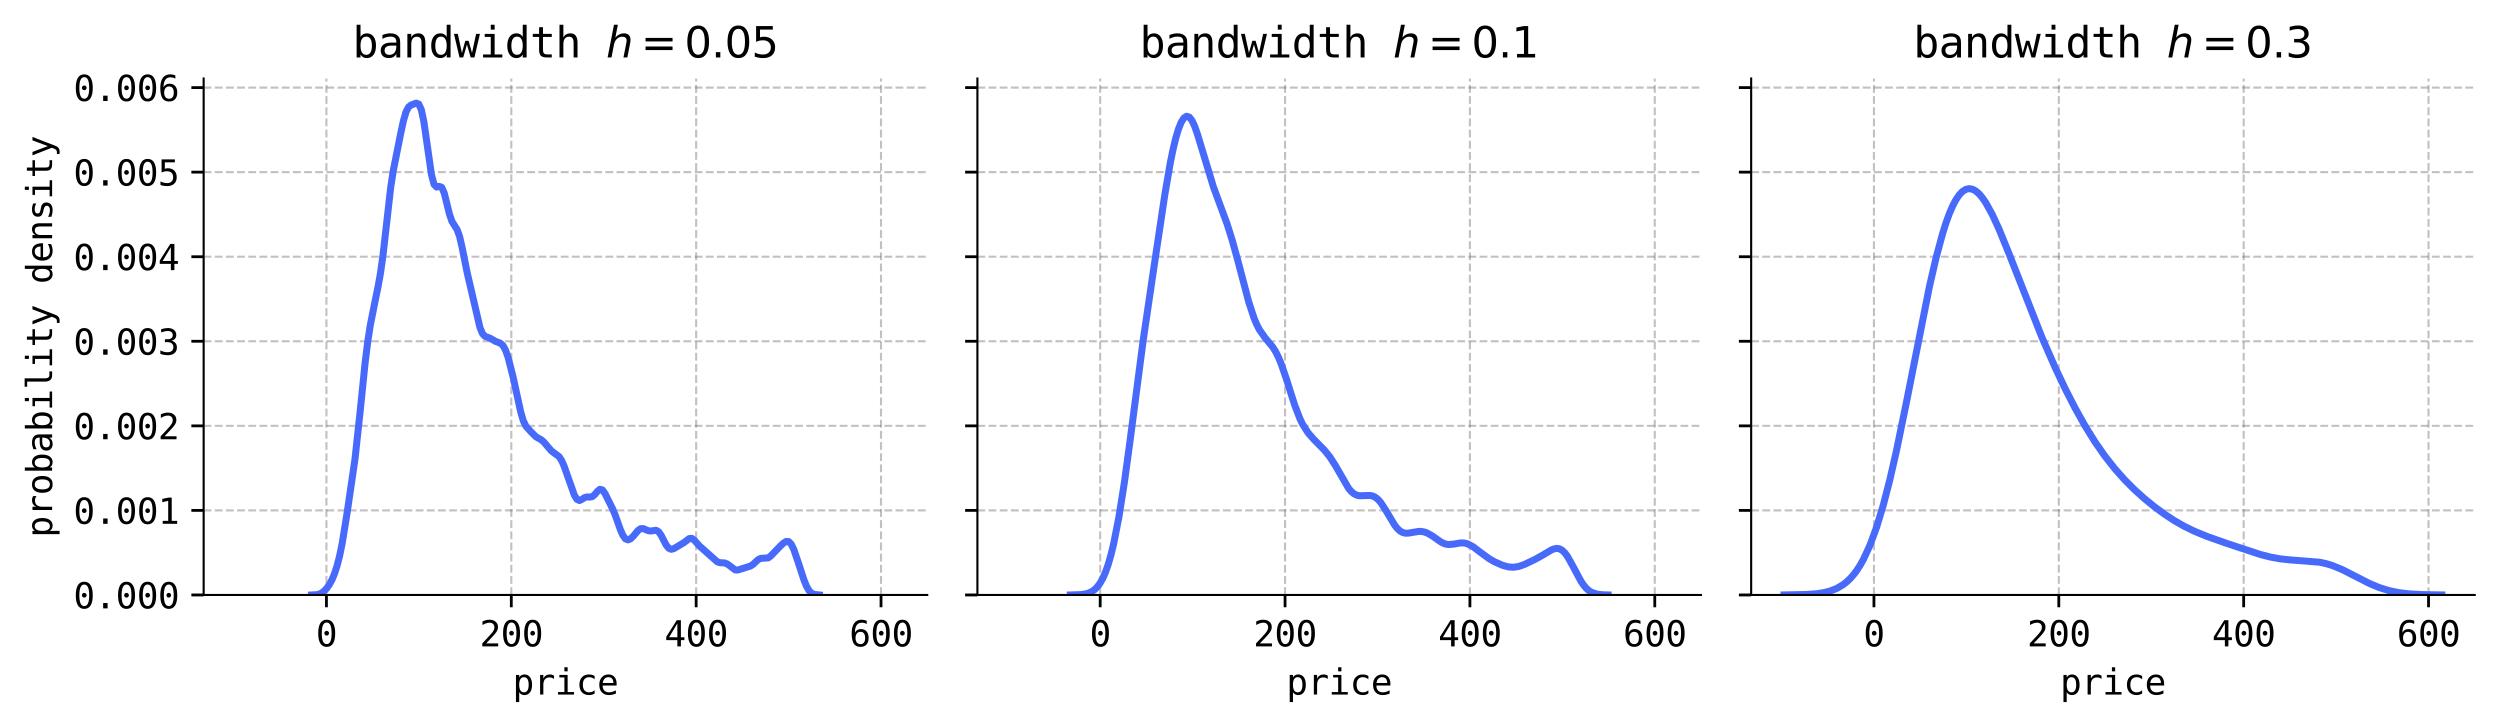 <?xml version="1.0" encoding="utf-8" standalone="no"?>
<!DOCTYPE svg PUBLIC "-//W3C//DTD SVG 1.1//EN"
  "http://www.w3.org/Graphics/SVG/1.1/DTD/svg11.dtd">
<svg xmlns:xlink="http://www.w3.org/1999/xlink" width="712.403pt" height="207.204pt" viewBox="0 0 712.403 207.204" xmlns="http://www.w3.org/2000/svg" version="1.1">
 <defs>
  <style type="text/css">*{stroke-linejoin: round; stroke-linecap: butt}</style>
 </defs>
 <g id="figure_1">
  <g id="patch_1">
   <path d="M 0 207.204 
L 712.403 207.204 
L 712.403 0 
L 0 0 
z
" style="fill: #ffffff"/>
  </g>
  <g id="axes_1">
   <g id="patch_2">
    <path d="M 58.033 169.542 
L 264.223 169.542 
L 264.223 22.382 
L 58.033 22.382 
z
" style="fill: #ffffff"/>
   </g>
   <g id="matplotlib.axis_1">
    <g id="xtick_1">
     <g id="line2d_1">
      <path d="M 93.022 169.542 
L 93.022 22.382 
" clip-path="url(#pc66cff24fd)" style="fill: none; stroke-dasharray: 2.22,0.96; stroke-dashoffset: 0; stroke: #6c6066; stroke-opacity: 0.4; stroke-width: 0.6"/>
     </g>
     <g id="line2d_2">
      <defs>
       <path id="m744db14cdc" d="M 0 0 
L 0 3.5 
" style="stroke: #000000; stroke-width: 0.8"/>
      </defs>
      <g>
       <use xlink:href="#m744db14cdc" x="93.022" y="169.542" style="stroke: #000000; stroke-width: 0.8"/>
      </g>
     </g>
     <g id="text_1">
      <!-- 0 -->
      <g transform="translate(90.012 184.193) scale(0.1 -0.1)">
       <defs>
        <path id="DejaVuSansMono-30" d="M 1509 2344 
Q 1509 2516 1629 2641 
Q 1750 2766 1919 2766 
Q 2094 2766 2219 2641 
Q 2344 2516 2344 2344 
Q 2344 2169 2220 2047 
Q 2097 1925 1919 1925 
Q 1744 1925 1626 2044 
Q 1509 2163 1509 2344 
z
M 1925 4250 
Q 1484 4250 1267 3775 
Q 1050 3300 1050 2328 
Q 1050 1359 1267 884 
Q 1484 409 1925 409 
Q 2369 409 2586 884 
Q 2803 1359 2803 2328 
Q 2803 3300 2586 3775 
Q 2369 4250 1925 4250 
z
M 1925 4750 
Q 2672 4750 3055 4137 
Q 3438 3525 3438 2328 
Q 3438 1134 3055 521 
Q 2672 -91 1925 -91 
Q 1178 -91 797 521 
Q 416 1134 416 2328 
Q 416 3525 797 4137 
Q 1178 4750 1925 4750 
z
" transform="scale(0.016)"/>
       </defs>
       <use xlink:href="#DejaVuSansMono-30"/>
      </g>
     </g>
    </g>
    <g id="xtick_2">
     <g id="line2d_3">
      <path d="M 145.7 169.542 
L 145.7 22.382 
" clip-path="url(#pc66cff24fd)" style="fill: none; stroke-dasharray: 2.22,0.96; stroke-dashoffset: 0; stroke: #6c6066; stroke-opacity: 0.4; stroke-width: 0.6"/>
     </g>
     <g id="line2d_4">
      <g>
       <use xlink:href="#m744db14cdc" x="145.7" y="169.542" style="stroke: #000000; stroke-width: 0.8"/>
      </g>
     </g>
     <g id="text_2">
      <!-- 200 -->
      <g transform="translate(136.669 184.193) scale(0.1 -0.1)">
       <defs>
        <path id="DejaVuSansMono-32" d="M 1166 531 
L 3309 531 
L 3309 0 
L 475 0 
L 475 531 
Q 1059 1147 1496 1619 
Q 1934 2091 2100 2284 
Q 2413 2666 2522 2902 
Q 2631 3138 2631 3384 
Q 2631 3775 2401 3997 
Q 2172 4219 1772 4219 
Q 1488 4219 1175 4116 
Q 863 4013 513 3803 
L 513 4441 
Q 834 4594 1145 4672 
Q 1456 4750 1759 4750 
Q 2444 4750 2861 4386 
Q 3278 4022 3278 3431 
Q 3278 3131 3139 2831 
Q 3000 2531 2688 2169 
Q 2513 1966 2180 1606 
Q 1847 1247 1166 531 
z
" transform="scale(0.016)"/>
       </defs>
       <use xlink:href="#DejaVuSansMono-32"/>
       <use xlink:href="#DejaVuSansMono-30" x="60.205"/>
       <use xlink:href="#DejaVuSansMono-30" x="120.41"/>
      </g>
     </g>
    </g>
    <g id="xtick_3">
     <g id="line2d_5">
      <path d="M 198.378 169.542 
L 198.378 22.382 
" clip-path="url(#pc66cff24fd)" style="fill: none; stroke-dasharray: 2.22,0.96; stroke-dashoffset: 0; stroke: #6c6066; stroke-opacity: 0.4; stroke-width: 0.6"/>
     </g>
     <g id="line2d_6">
      <g>
       <use xlink:href="#m744db14cdc" x="198.378" y="169.542" style="stroke: #000000; stroke-width: 0.8"/>
      </g>
     </g>
     <g id="text_3">
      <!-- 400 -->
      <g transform="translate(189.347 184.193) scale(0.1 -0.1)">
       <defs>
        <path id="DejaVuSansMono-34" d="M 2297 4091 
L 825 1625 
L 2297 1625 
L 2297 4091 
z
M 2194 4666 
L 2925 4666 
L 2925 1625 
L 3547 1625 
L 3547 1113 
L 2925 1113 
L 2925 0 
L 2297 0 
L 2297 1113 
L 319 1113 
L 319 1709 
L 2194 4666 
z
" transform="scale(0.016)"/>
       </defs>
       <use xlink:href="#DejaVuSansMono-34"/>
       <use xlink:href="#DejaVuSansMono-30" x="60.205"/>
       <use xlink:href="#DejaVuSansMono-30" x="120.41"/>
      </g>
     </g>
    </g>
    <g id="xtick_4">
     <g id="line2d_7">
      <path d="M 251.056 169.542 
L 251.056 22.382 
" clip-path="url(#pc66cff24fd)" style="fill: none; stroke-dasharray: 2.22,0.96; stroke-dashoffset: 0; stroke: #6c6066; stroke-opacity: 0.4; stroke-width: 0.6"/>
     </g>
     <g id="line2d_8">
      <g>
       <use xlink:href="#m744db14cdc" x="251.056" y="169.542" style="stroke: #000000; stroke-width: 0.8"/>
      </g>
     </g>
     <g id="text_4">
      <!-- 600 -->
      <g transform="translate(242.025 184.193) scale(0.1 -0.1)">
       <defs>
        <path id="DejaVuSansMono-36" d="M 3097 4563 
L 3097 3981 
Q 2900 4097 2678 4158 
Q 2456 4219 2216 4219 
Q 1616 4219 1306 3767 
Q 997 3316 997 2438 
Q 1147 2750 1412 2917 
Q 1678 3084 2022 3084 
Q 2697 3084 3067 2670 
Q 3438 2256 3438 1497 
Q 3438 741 3056 325 
Q 2675 -91 1984 -91 
Q 1172 -91 794 492 
Q 416 1075 416 2328 
Q 416 3509 870 4129 
Q 1325 4750 2188 4750 
Q 2419 4750 2650 4701 
Q 2881 4653 3097 4563 
z
M 1972 2591 
Q 1569 2591 1337 2300 
Q 1106 2009 1106 1497 
Q 1106 984 1337 693 
Q 1569 403 1972 403 
Q 2391 403 2603 679 
Q 2816 956 2816 1497 
Q 2816 2041 2603 2316 
Q 2391 2591 1972 2591 
z
" transform="scale(0.016)"/>
       </defs>
       <use xlink:href="#DejaVuSansMono-36"/>
       <use xlink:href="#DejaVuSansMono-30" x="60.205"/>
       <use xlink:href="#DejaVuSansMono-30" x="120.41"/>
      </g>
     </g>
    </g>
    <g id="text_5">
     <!-- price -->
     <g transform="translate(146.077 197.925) scale(0.1 -0.1)">
      <defs>
       <path id="DejaVuSansMono-70" d="M 1172 441 
L 1172 -1331 
L 594 -1331 
L 594 3500 
L 1172 3500 
L 1172 3053 
Q 1316 3313 1555 3448 
Q 1794 3584 2106 3584 
Q 2741 3584 3102 3093 
Q 3463 2603 3463 1734 
Q 3463 881 3100 395 
Q 2738 -91 2106 -91 
Q 1788 -91 1548 45 
Q 1309 181 1172 441 
z
M 2859 1747 
Q 2859 2416 2648 2756 
Q 2438 3097 2022 3097 
Q 1603 3097 1387 2755 
Q 1172 2413 1172 1747 
Q 1172 1084 1387 740 
Q 1603 397 2022 397 
Q 2438 397 2648 737 
Q 2859 1078 2859 1747 
z
" transform="scale(0.016)"/>
       <path id="DejaVuSansMono-72" d="M 3609 2778 
Q 3425 2922 3234 2987 
Q 3044 3053 2816 3053 
Q 2278 3053 1993 2715 
Q 1709 2378 1709 1741 
L 1709 0 
L 1131 0 
L 1131 3500 
L 1709 3500 
L 1709 2816 
Q 1853 3188 2151 3386 
Q 2450 3584 2859 3584 
Q 3072 3584 3256 3531 
Q 3441 3478 3609 3366 
L 3609 2778 
z
" transform="scale(0.016)"/>
       <path id="DejaVuSansMono-69" d="M 800 3500 
L 2272 3500 
L 2272 447 
L 3413 447 
L 3413 0 
L 556 0 
L 556 447 
L 1697 447 
L 1697 3053 
L 800 3053 
L 800 3500 
z
M 1697 4863 
L 2272 4863 
L 2272 4134 
L 1697 4134 
L 1697 4863 
z
" transform="scale(0.016)"/>
       <path id="DejaVuSansMono-63" d="M 3316 178 
Q 3084 44 2839 -23 
Q 2594 -91 2338 -91 
Q 1525 -91 1067 396 
Q 609 884 609 1747 
Q 609 2609 1067 3096 
Q 1525 3584 2338 3584 
Q 2591 3584 2831 3518 
Q 3072 3453 3316 3316 
L 3316 2713 
Q 3088 2916 2858 3006 
Q 2628 3097 2338 3097 
Q 1797 3097 1506 2747 
Q 1216 2397 1216 1747 
Q 1216 1100 1508 748 
Q 1800 397 2338 397 
Q 2638 397 2875 489 
Q 3113 581 3316 775 
L 3316 178 
z
" transform="scale(0.016)"/>
       <path id="DejaVuSansMono-65" d="M 3475 1894 
L 3475 1613 
L 984 1613 
L 984 1594 
Q 984 1022 1282 709 
Q 1581 397 2125 397 
Q 2400 397 2700 484 
Q 3000 572 3341 750 
L 3341 178 
Q 3013 44 2708 -23 
Q 2403 -91 2119 -91 
Q 1303 -91 843 398 
Q 384 888 384 1747 
Q 384 2584 834 3084 
Q 1284 3584 2034 3584 
Q 2703 3584 3089 3131 
Q 3475 2678 3475 1894 
z
M 2900 2063 
Q 2888 2569 2661 2833 
Q 2434 3097 2009 3097 
Q 1594 3097 1325 2822 
Q 1056 2547 1006 2059 
L 2900 2063 
z
" transform="scale(0.016)"/>
      </defs>
      <use xlink:href="#DejaVuSansMono-70"/>
      <use xlink:href="#DejaVuSansMono-72" x="60.205"/>
      <use xlink:href="#DejaVuSansMono-69" x="120.41"/>
      <use xlink:href="#DejaVuSansMono-63" x="180.615"/>
      <use xlink:href="#DejaVuSansMono-65" x="240.82"/>
     </g>
    </g>
   </g>
   <g id="matplotlib.axis_2">
    <g id="ytick_1">
     <g id="line2d_9">
      <path d="M 58.033 169.542 
L 264.223 169.542 
" clip-path="url(#pc66cff24fd)" style="fill: none; stroke-dasharray: 2.22,0.96; stroke-dashoffset: 0; stroke: #6c6066; stroke-opacity: 0.4; stroke-width: 0.6"/>
     </g>
     <g id="line2d_10">
      <defs>
       <path id="m65fc016ac1" d="M 0 0 
L -3.5 0 
" style="stroke: #000000; stroke-width: 0.8"/>
      </defs>
      <g>
       <use xlink:href="#m65fc016ac1" x="58.033" y="169.542" style="stroke: #000000; stroke-width: 0.8"/>
      </g>
     </g>
     <g id="text_6">
      <!-- 0.000 -->
      <g transform="translate(20.931 173.368) scale(0.1 -0.1)">
       <defs>
        <path id="DejaVuSansMono-2e" d="M 1528 953 
L 2316 953 
L 2316 0 
L 1528 0 
L 1528 953 
z
" transform="scale(0.016)"/>
       </defs>
       <use xlink:href="#DejaVuSansMono-30"/>
       <use xlink:href="#DejaVuSansMono-2e" x="60.205"/>
       <use xlink:href="#DejaVuSansMono-30" x="120.41"/>
       <use xlink:href="#DejaVuSansMono-30" x="180.615"/>
       <use xlink:href="#DejaVuSansMono-30" x="240.82"/>
      </g>
     </g>
    </g>
    <g id="ytick_2">
     <g id="line2d_11">
      <path d="M 58.033 145.444 
L 264.223 145.444 
" clip-path="url(#pc66cff24fd)" style="fill: none; stroke-dasharray: 2.22,0.96; stroke-dashoffset: 0; stroke: #6c6066; stroke-opacity: 0.4; stroke-width: 0.6"/>
     </g>
     <g id="line2d_12">
      <g>
       <use xlink:href="#m65fc016ac1" x="58.033" y="145.444" style="stroke: #000000; stroke-width: 0.8"/>
      </g>
     </g>
     <g id="text_7">
      <!-- 0.001 -->
      <g transform="translate(20.931 149.27) scale(0.1 -0.1)">
       <defs>
        <path id="DejaVuSansMono-31" d="M 844 531 
L 1825 531 
L 1825 4097 
L 769 3859 
L 769 4434 
L 1819 4666 
L 2450 4666 
L 2450 531 
L 3419 531 
L 3419 0 
L 844 0 
L 844 531 
z
" transform="scale(0.016)"/>
       </defs>
       <use xlink:href="#DejaVuSansMono-30"/>
       <use xlink:href="#DejaVuSansMono-2e" x="60.205"/>
       <use xlink:href="#DejaVuSansMono-30" x="120.41"/>
       <use xlink:href="#DejaVuSansMono-30" x="180.615"/>
       <use xlink:href="#DejaVuSansMono-31" x="240.82"/>
      </g>
     </g>
    </g>
    <g id="ytick_3">
     <g id="line2d_13">
      <path d="M 58.033 121.347 
L 264.223 121.347 
" clip-path="url(#pc66cff24fd)" style="fill: none; stroke-dasharray: 2.22,0.96; stroke-dashoffset: 0; stroke: #6c6066; stroke-opacity: 0.4; stroke-width: 0.6"/>
     </g>
     <g id="line2d_14">
      <g>
       <use xlink:href="#m65fc016ac1" x="58.033" y="121.347" style="stroke: #000000; stroke-width: 0.8"/>
      </g>
     </g>
     <g id="text_8">
      <!-- 0.002 -->
      <g transform="translate(20.931 125.173) scale(0.1 -0.1)">
       <use xlink:href="#DejaVuSansMono-30"/>
       <use xlink:href="#DejaVuSansMono-2e" x="60.205"/>
       <use xlink:href="#DejaVuSansMono-30" x="120.41"/>
       <use xlink:href="#DejaVuSansMono-30" x="180.615"/>
       <use xlink:href="#DejaVuSansMono-32" x="240.82"/>
      </g>
     </g>
    </g>
    <g id="ytick_4">
     <g id="line2d_15">
      <path d="M 58.033 97.249 
L 264.223 97.249 
" clip-path="url(#pc66cff24fd)" style="fill: none; stroke-dasharray: 2.22,0.96; stroke-dashoffset: 0; stroke: #6c6066; stroke-opacity: 0.4; stroke-width: 0.6"/>
     </g>
     <g id="line2d_16">
      <g>
       <use xlink:href="#m65fc016ac1" x="58.033" y="97.249" style="stroke: #000000; stroke-width: 0.8"/>
      </g>
     </g>
     <g id="text_9">
      <!-- 0.003 -->
      <g transform="translate(20.931 101.075) scale(0.1 -0.1)">
       <defs>
        <path id="DejaVuSansMono-33" d="M 2425 2497 
Q 2884 2375 3128 2064 
Q 3372 1753 3372 1288 
Q 3372 644 2939 276 
Q 2506 -91 1741 -91 
Q 1419 -91 1084 -31 
Q 750 28 428 141 
L 428 769 
Q 747 603 1056 522 
Q 1366 441 1672 441 
Q 2191 441 2469 675 
Q 2747 909 2747 1350 
Q 2747 1756 2469 1995 
Q 2191 2234 1716 2234 
L 1234 2234 
L 1234 2753 
L 1716 2753 
Q 2150 2753 2394 2943 
Q 2638 3134 2638 3475 
Q 2638 3834 2411 4026 
Q 2184 4219 1766 4219 
Q 1488 4219 1191 4156 
Q 894 4094 569 3969 
L 569 4550 
Q 947 4650 1242 4700 
Q 1538 4750 1766 4750 
Q 2447 4750 2855 4408 
Q 3263 4066 3263 3500 
Q 3263 3116 3048 2859 
Q 2834 2603 2425 2497 
z
" transform="scale(0.016)"/>
       </defs>
       <use xlink:href="#DejaVuSansMono-30"/>
       <use xlink:href="#DejaVuSansMono-2e" x="60.205"/>
       <use xlink:href="#DejaVuSansMono-30" x="120.41"/>
       <use xlink:href="#DejaVuSansMono-30" x="180.615"/>
       <use xlink:href="#DejaVuSansMono-33" x="240.82"/>
      </g>
     </g>
    </g>
    <g id="ytick_5">
     <g id="line2d_17">
      <path d="M 58.033 73.152 
L 264.223 73.152 
" clip-path="url(#pc66cff24fd)" style="fill: none; stroke-dasharray: 2.22,0.96; stroke-dashoffset: 0; stroke: #6c6066; stroke-opacity: 0.4; stroke-width: 0.6"/>
     </g>
     <g id="line2d_18">
      <g>
       <use xlink:href="#m65fc016ac1" x="58.033" y="73.152" style="stroke: #000000; stroke-width: 0.8"/>
      </g>
     </g>
     <g id="text_10">
      <!-- 0.004 -->
      <g transform="translate(20.931 76.978) scale(0.1 -0.1)">
       <use xlink:href="#DejaVuSansMono-30"/>
       <use xlink:href="#DejaVuSansMono-2e" x="60.205"/>
       <use xlink:href="#DejaVuSansMono-30" x="120.41"/>
       <use xlink:href="#DejaVuSansMono-30" x="180.615"/>
       <use xlink:href="#DejaVuSansMono-34" x="240.82"/>
      </g>
     </g>
    </g>
    <g id="ytick_6">
     <g id="line2d_19">
      <path d="M 58.033 49.054 
L 264.223 49.054 
" clip-path="url(#pc66cff24fd)" style="fill: none; stroke-dasharray: 2.22,0.96; stroke-dashoffset: 0; stroke: #6c6066; stroke-opacity: 0.4; stroke-width: 0.6"/>
     </g>
     <g id="line2d_20">
      <g>
       <use xlink:href="#m65fc016ac1" x="58.033" y="49.054" style="stroke: #000000; stroke-width: 0.8"/>
      </g>
     </g>
     <g id="text_11">
      <!-- 0.005 -->
      <g transform="translate(20.931 52.88) scale(0.1 -0.1)">
       <defs>
        <path id="DejaVuSansMono-35" d="M 647 4666 
L 3009 4666 
L 3009 4134 
L 1222 4134 
L 1222 2988 
Q 1356 3038 1492 3061 
Q 1628 3084 1766 3084 
Q 2491 3084 2916 2656 
Q 3341 2228 3341 1497 
Q 3341 759 2895 334 
Q 2450 -91 1678 -91 
Q 1306 -91 998 -41 
Q 691 9 447 109 
L 447 750 
Q 734 594 1025 517 
Q 1316 441 1619 441 
Q 2141 441 2423 716 
Q 2706 991 2706 1497 
Q 2706 1997 2414 2275 
Q 2122 2553 1600 2553 
Q 1347 2553 1106 2495 
Q 866 2438 647 2322 
L 647 4666 
z
" transform="scale(0.016)"/>
       </defs>
       <use xlink:href="#DejaVuSansMono-30"/>
       <use xlink:href="#DejaVuSansMono-2e" x="60.205"/>
       <use xlink:href="#DejaVuSansMono-30" x="120.41"/>
       <use xlink:href="#DejaVuSansMono-30" x="180.615"/>
       <use xlink:href="#DejaVuSansMono-35" x="240.82"/>
      </g>
     </g>
    </g>
    <g id="ytick_7">
     <g id="line2d_21">
      <path d="M 58.033 24.957 
L 264.223 24.957 
" clip-path="url(#pc66cff24fd)" style="fill: none; stroke-dasharray: 2.22,0.96; stroke-dashoffset: 0; stroke: #6c6066; stroke-opacity: 0.4; stroke-width: 0.6"/>
     </g>
     <g id="line2d_22">
      <g>
       <use xlink:href="#m65fc016ac1" x="58.033" y="24.957" style="stroke: #000000; stroke-width: 0.8"/>
      </g>
     </g>
     <g id="text_12">
      <!-- 0.006 -->
      <g transform="translate(20.931 28.783) scale(0.1 -0.1)">
       <use xlink:href="#DejaVuSansMono-30"/>
       <use xlink:href="#DejaVuSansMono-2e" x="60.205"/>
       <use xlink:href="#DejaVuSansMono-30" x="120.41"/>
       <use xlink:href="#DejaVuSansMono-30" x="180.615"/>
       <use xlink:href="#DejaVuSansMono-36" x="240.82"/>
      </g>
     </g>
    </g>
    <g id="text_13">
     <!-- probability density -->
     <g transform="translate(14.852 153.155) rotate(-90) scale(0.1 -0.1)">
      <defs>
       <path id="DejaVuSansMono-6f" d="M 1925 3097 
Q 1488 3097 1263 2756 
Q 1038 2416 1038 1747 
Q 1038 1081 1263 739 
Q 1488 397 1925 397 
Q 2366 397 2591 739 
Q 2816 1081 2816 1747 
Q 2816 2416 2591 2756 
Q 2366 3097 1925 3097 
z
M 1925 3584 
Q 2653 3584 3039 3112 
Q 3425 2641 3425 1747 
Q 3425 850 3040 379 
Q 2656 -91 1925 -91 
Q 1197 -91 812 379 
Q 428 850 428 1747 
Q 428 2641 812 3112 
Q 1197 3584 1925 3584 
z
" transform="scale(0.016)"/>
       <path id="DejaVuSansMono-62" d="M 2869 1747 
Q 2869 2416 2656 2756 
Q 2444 3097 2028 3097 
Q 1609 3097 1393 2755 
Q 1178 2413 1178 1747 
Q 1178 1084 1393 740 
Q 1609 397 2028 397 
Q 2444 397 2656 737 
Q 2869 1078 2869 1747 
z
M 1178 3053 
Q 1316 3309 1558 3446 
Q 1800 3584 2119 3584 
Q 2750 3584 3112 3098 
Q 3475 2613 3475 1759 
Q 3475 894 3111 401 
Q 2747 -91 2113 -91 
Q 1800 -91 1561 45 
Q 1322 181 1178 441 
L 1178 0 
L 603 0 
L 603 4863 
L 1178 4863 
L 1178 3053 
z
" transform="scale(0.016)"/>
       <path id="DejaVuSansMono-61" d="M 2194 1759 
L 2003 1759 
Q 1500 1759 1245 1582 
Q 991 1406 991 1056 
Q 991 741 1181 566 
Q 1372 391 1709 391 
Q 2184 391 2456 720 
Q 2728 1050 2731 1631 
L 2731 1759 
L 2194 1759 
z
M 3309 1997 
L 3309 0 
L 2731 0 
L 2731 519 
Q 2547 206 2267 57 
Q 1988 -91 1588 -91 
Q 1053 -91 734 211 
Q 416 513 416 1019 
Q 416 1603 808 1906 
Q 1200 2209 1959 2209 
L 2731 2209 
L 2731 2300 
Q 2728 2719 2518 2908 
Q 2309 3097 1850 3097 
Q 1556 3097 1256 3012 
Q 956 2928 672 2766 
L 672 3341 
Q 991 3463 1283 3523 
Q 1575 3584 1850 3584 
Q 2284 3584 2592 3456 
Q 2900 3328 3091 3072 
Q 3209 2916 3259 2686 
Q 3309 2456 3309 1997 
z
" transform="scale(0.016)"/>
       <path id="DejaVuSansMono-6c" d="M 1997 1269 
Q 1997 881 2139 684 
Q 2281 488 2559 488 
L 3231 488 
L 3231 0 
L 2503 0 
Q 1988 0 1705 331 
Q 1422 663 1422 1269 
L 1422 4447 
L 500 4447 
L 500 4897 
L 1997 4897 
L 1997 1269 
z
" transform="scale(0.016)"/>
       <path id="DejaVuSansMono-74" d="M 1919 4494 
L 1919 3500 
L 3225 3500 
L 3225 3053 
L 1919 3053 
L 1919 1153 
Q 1919 766 2066 612 
Q 2213 459 2578 459 
L 3225 459 
L 3225 0 
L 2522 0 
Q 1875 0 1609 259 
Q 1344 519 1344 1153 
L 1344 3053 
L 409 3053 
L 409 3500 
L 1344 3500 
L 1344 4494 
L 1919 4494 
z
" transform="scale(0.016)"/>
       <path id="DejaVuSansMono-79" d="M 2681 1125 
Q 2538 759 2316 163 
Q 2006 -663 1900 -844 
Q 1756 -1088 1540 -1209 
Q 1325 -1331 1038 -1331 
L 575 -1331 
L 575 -850 
L 916 -850 
Q 1169 -850 1312 -703 
Q 1456 -556 1678 56 
L 325 3500 
L 934 3500 
L 1972 763 
L 2994 3500 
L 3603 3500 
L 2681 1125 
z
" transform="scale(0.016)"/>
       <path id="DejaVuSansMono-20" transform="scale(0.016)"/>
       <path id="DejaVuSansMono-64" d="M 2681 3053 
L 2681 4863 
L 3256 4863 
L 3256 0 
L 2681 0 
L 2681 441 
Q 2538 181 2298 45 
Q 2059 -91 1747 -91 
Q 1113 -91 748 401 
Q 384 894 384 1759 
Q 384 2613 750 3098 
Q 1116 3584 1747 3584 
Q 2063 3584 2303 3448 
Q 2544 3313 2681 3053 
z
M 991 1747 
Q 991 1078 1203 737 
Q 1416 397 1831 397 
Q 2247 397 2464 740 
Q 2681 1084 2681 1747 
Q 2681 2413 2464 2755 
Q 2247 3097 1831 3097 
Q 1416 3097 1203 2756 
Q 991 2416 991 1747 
z
" transform="scale(0.016)"/>
       <path id="DejaVuSansMono-6e" d="M 3284 2169 
L 3284 0 
L 2706 0 
L 2706 2169 
Q 2706 2641 2540 2862 
Q 2375 3084 2022 3084 
Q 1619 3084 1401 2798 
Q 1184 2513 1184 1978 
L 1184 0 
L 609 0 
L 609 3500 
L 1184 3500 
L 1184 2975 
Q 1338 3275 1600 3429 
Q 1863 3584 2222 3584 
Q 2756 3584 3020 3232 
Q 3284 2881 3284 2169 
z
" transform="scale(0.016)"/>
       <path id="DejaVuSansMono-73" d="M 3041 3378 
L 3041 2816 
Q 2794 2959 2544 3031 
Q 2294 3103 2034 3103 
Q 1644 3103 1451 2976 
Q 1259 2850 1259 2591 
Q 1259 2356 1403 2240 
Q 1547 2125 2119 2016 
L 2350 1972 
Q 2778 1891 2998 1647 
Q 3219 1403 3219 1013 
Q 3219 494 2850 201 
Q 2481 -91 1825 -91 
Q 1566 -91 1281 -36 
Q 997 19 666 128 
L 666 722 
Q 988 556 1281 473 
Q 1575 391 1838 391 
Q 2219 391 2428 545 
Q 2638 700 2638 978 
Q 2638 1378 1872 1531 
L 1847 1538 
L 1631 1581 
Q 1134 1678 906 1908 
Q 678 2138 678 2534 
Q 678 3038 1018 3311 
Q 1359 3584 1991 3584 
Q 2272 3584 2531 3532 
Q 2791 3481 3041 3378 
z
" transform="scale(0.016)"/>
      </defs>
      <use xlink:href="#DejaVuSansMono-70"/>
      <use xlink:href="#DejaVuSansMono-72" x="60.205"/>
      <use xlink:href="#DejaVuSansMono-6f" x="120.41"/>
      <use xlink:href="#DejaVuSansMono-62" x="180.615"/>
      <use xlink:href="#DejaVuSansMono-61" x="240.82"/>
      <use xlink:href="#DejaVuSansMono-62" x="301.025"/>
      <use xlink:href="#DejaVuSansMono-69" x="361.23"/>
      <use xlink:href="#DejaVuSansMono-6c" x="421.436"/>
      <use xlink:href="#DejaVuSansMono-69" x="481.641"/>
      <use xlink:href="#DejaVuSansMono-74" x="541.846"/>
      <use xlink:href="#DejaVuSansMono-79" x="602.051"/>
      <use xlink:href="#DejaVuSansMono-20" x="662.256"/>
      <use xlink:href="#DejaVuSansMono-64" x="722.461"/>
      <use xlink:href="#DejaVuSansMono-65" x="782.666"/>
      <use xlink:href="#DejaVuSansMono-6e" x="842.871"/>
      <use xlink:href="#DejaVuSansMono-73" x="903.076"/>
      <use xlink:href="#DejaVuSansMono-69" x="963.281"/>
      <use xlink:href="#DejaVuSansMono-74" x="1023.486"/>
      <use xlink:href="#DejaVuSansMono-79" x="1083.691"/>
     </g>
    </g>
   </g>
   <g id="line2d_23">
    <path d="M 88.794 169.537 
L 90.248 169.456 
L 90.975 169.292 
L 91.702 168.95 
L 92.429 168.379 
L 93.156 167.576 
L 93.883 166.535 
L 94.61 165.189 
L 95.337 163.43 
L 96.064 161.176 
L 96.791 158.341 
L 97.518 154.787 
L 98.972 145.763 
L 101.153 130.856 
L 102.607 117.454 
L 104.061 103.227 
L 104.788 97.415 
L 105.514 92.704 
L 106.968 85.376 
L 107.695 81.906 
L 108.422 77.844 
L 109.149 72.649 
L 111.33 53.441 
L 112.057 48.691 
L 114.238 37.754 
L 114.965 34.411 
L 115.692 31.899 
L 116.419 30.499 
L 117.146 29.924 
L 118.6 29.389 
L 119.327 29.662 
L 120.054 31.238 
L 120.781 34.65 
L 122.962 49.836 
L 123.689 52.549 
L 124.416 53.307 
L 125.143 53.111 
L 125.87 53.38 
L 126.597 55.038 
L 128.051 60.929 
L 128.778 63.083 
L 130.232 65.38 
L 130.958 67.367 
L 131.685 70.519 
L 133.139 77.782 
L 136.774 93.349 
L 137.501 95.097 
L 138.228 95.859 
L 139.682 96.387 
L 141.136 97.242 
L 142.59 97.803 
L 143.317 98.451 
L 144.044 99.74 
L 144.771 101.775 
L 146.225 107.499 
L 148.406 117.491 
L 149.133 119.932 
L 149.86 121.436 
L 151.314 123.062 
L 152.768 124.508 
L 154.222 125.313 
L 154.949 125.934 
L 157.129 128.495 
L 159.31 130.12 
L 160.037 131.222 
L 160.764 132.869 
L 163.672 141.108 
L 164.399 142.295 
L 165.126 142.626 
L 165.853 142.28 
L 166.58 141.796 
L 167.307 141.606 
L 168.034 141.653 
L 168.761 141.524 
L 169.488 140.924 
L 170.215 140.031 
L 170.942 139.428 
L 171.669 139.621 
L 172.396 140.626 
L 174.577 145.012 
L 175.304 146.759 
L 176.758 150.868 
L 177.485 152.535 
L 178.212 153.533 
L 178.939 153.835 
L 179.666 153.561 
L 180.393 152.871 
L 181.847 151.133 
L 182.573 150.647 
L 183.3 150.625 
L 184.754 151.24 
L 185.481 151.315 
L 186.935 151.103 
L 187.662 151.5 
L 188.389 152.53 
L 189.843 155.335 
L 190.57 156.234 
L 191.297 156.531 
L 192.024 156.338 
L 194.932 154.598 
L 196.386 153.483 
L 197.113 153.407 
L 197.84 153.911 
L 199.294 155.564 
L 204.383 160.084 
L 205.11 160.334 
L 206.564 160.429 
L 207.291 160.737 
L 209.471 162.386 
L 210.198 162.448 
L 213.833 161.307 
L 214.56 160.852 
L 216.014 159.49 
L 216.741 159.115 
L 218.922 158.97 
L 219.649 158.419 
L 222.557 155.404 
L 223.284 154.755 
L 224.011 154.297 
L 224.738 154.326 
L 225.465 155.068 
L 226.192 156.532 
L 227.646 160.808 
L 229.1 165.278 
L 229.827 167.06 
L 230.554 168.317 
L 231.281 169.043 
L 232.008 169.377 
L 233.461 169.533 
L 233.461 169.533 
" clip-path="url(#pc66cff24fd)" style="fill: none; stroke: #486afb; stroke-width: 2; stroke-linecap: square"/>
   </g>
   <g id="patch_3">
    <path d="M 58.033 169.542 
L 58.033 22.382 
" style="fill: none; stroke: #000000; stroke-width: 0.6; stroke-linejoin: miter; stroke-linecap: square"/>
   </g>
   <g id="patch_4">
    <path d="M 58.033 169.542 
L 264.223 169.542 
" style="fill: none; stroke: #000000; stroke-width: 0.6; stroke-linejoin: miter; stroke-linecap: square"/>
   </g>
   <g id="text_14">
    <!-- bandwidth $h=0.05$ -->
    <g transform="translate(100.468 16.382) scale(0.12 -0.12)">
     <defs>
      <path id="DejaVuSansMono-77" d="M 0 3500 
L 569 3500 
L 1178 672 
L 1678 2478 
L 2169 2478 
L 2675 672 
L 3284 3500 
L 3853 3500 
L 3034 0 
L 2484 0 
L 1925 1919 
L 1369 0 
L 819 0 
L 0 3500 
z
" transform="scale(0.016)"/>
      <path id="DejaVuSansMono-68" d="M 3284 2169 
L 3284 0 
L 2706 0 
L 2706 2169 
Q 2706 2641 2540 2862 
Q 2375 3084 2022 3084 
Q 1619 3084 1401 2798 
Q 1184 2513 1184 1978 
L 1184 0 
L 609 0 
L 609 4863 
L 1184 4863 
L 1184 2975 
Q 1338 3275 1600 3429 
Q 1863 3584 2222 3584 
Q 2756 3584 3020 3232 
Q 3284 2881 3284 2169 
z
" transform="scale(0.016)"/>
      <path id="DejaVuSans-Oblique-68" d="M 3566 2113 
L 3156 0 
L 2578 0 
L 2988 2091 
Q 3016 2238 3031 2350 
Q 3047 2463 3047 2528 
Q 3047 2791 2881 2937 
Q 2716 3084 2419 3084 
Q 1956 3084 1617 2771 
Q 1278 2459 1178 1941 
L 800 0 
L 225 0 
L 1172 4863 
L 1747 4863 
L 1375 2950 
Q 1594 3244 1934 3414 
Q 2275 3584 2650 3584 
Q 3113 3584 3367 3334 
Q 3622 3084 3622 2631 
Q 3622 2519 3608 2391 
Q 3594 2263 3566 2113 
z
" transform="scale(0.016)"/>
      <path id="DejaVuSans-3d" d="M 678 2906 
L 4684 2906 
L 4684 2381 
L 678 2381 
L 678 2906 
z
M 678 1631 
L 4684 1631 
L 4684 1100 
L 678 1100 
L 678 1631 
z
" transform="scale(0.016)"/>
      <path id="DejaVuSans-30" d="M 2034 4250 
Q 1547 4250 1301 3770 
Q 1056 3291 1056 2328 
Q 1056 1369 1301 889 
Q 1547 409 2034 409 
Q 2525 409 2770 889 
Q 3016 1369 3016 2328 
Q 3016 3291 2770 3770 
Q 2525 4250 2034 4250 
z
M 2034 4750 
Q 2819 4750 3233 4129 
Q 3647 3509 3647 2328 
Q 3647 1150 3233 529 
Q 2819 -91 2034 -91 
Q 1250 -91 836 529 
Q 422 1150 422 2328 
Q 422 3509 836 4129 
Q 1250 4750 2034 4750 
z
" transform="scale(0.016)"/>
      <path id="DejaVuSans-2e" d="M 684 794 
L 1344 794 
L 1344 0 
L 684 0 
L 684 794 
z
" transform="scale(0.016)"/>
      <path id="DejaVuSans-35" d="M 691 4666 
L 3169 4666 
L 3169 4134 
L 1269 4134 
L 1269 2991 
Q 1406 3038 1543 3061 
Q 1681 3084 1819 3084 
Q 2600 3084 3056 2656 
Q 3513 2228 3513 1497 
Q 3513 744 3044 326 
Q 2575 -91 1722 -91 
Q 1428 -91 1123 -41 
Q 819 9 494 109 
L 494 744 
Q 775 591 1075 516 
Q 1375 441 1709 441 
Q 2250 441 2565 725 
Q 2881 1009 2881 1497 
Q 2881 1984 2565 2268 
Q 2250 2553 1709 2553 
Q 1456 2553 1204 2497 
Q 953 2441 691 2322 
L 691 4666 
z
" transform="scale(0.016)"/>
     </defs>
     <use xlink:href="#DejaVuSansMono-62" transform="translate(0 0.016)"/>
     <use xlink:href="#DejaVuSansMono-61" transform="translate(60.205 0.016)"/>
     <use xlink:href="#DejaVuSansMono-6e" transform="translate(120.41 0.016)"/>
     <use xlink:href="#DejaVuSansMono-64" transform="translate(180.615 0.016)"/>
     <use xlink:href="#DejaVuSansMono-77" transform="translate(240.82 0.016)"/>
     <use xlink:href="#DejaVuSansMono-69" transform="translate(301.025 0.016)"/>
     <use xlink:href="#DejaVuSansMono-64" transform="translate(361.23 0.016)"/>
     <use xlink:href="#DejaVuSansMono-74" transform="translate(421.436 0.016)"/>
     <use xlink:href="#DejaVuSansMono-68" transform="translate(481.641 0.016)"/>
     <use xlink:href="#DejaVuSansMono-20" transform="translate(541.846 0.016)"/>
     <use xlink:href="#DejaVuSans-Oblique-68" transform="translate(602.051 0.016)"/>
     <use xlink:href="#DejaVuSans-3d" transform="translate(684.912 0.016)"/>
     <use xlink:href="#DejaVuSans-30" transform="translate(788.184 0.016)"/>
     <use xlink:href="#DejaVuSans-2e" transform="translate(851.807 0.016)"/>
     <use xlink:href="#DejaVuSans-30" transform="translate(883.594 0.016)"/>
     <use xlink:href="#DejaVuSans-35" transform="translate(947.217 0.016)"/>
    </g>
   </g>
  </g>
  <g id="axes_2">
   <g id="patch_5">
    <path d="M 278.523 169.542 
L 484.713 169.542 
L 484.713 22.382 
L 278.523 22.382 
z
" style="fill: #ffffff"/>
   </g>
   <g id="matplotlib.axis_3">
    <g id="xtick_5">
     <g id="line2d_24">
      <path d="M 313.512 169.542 
L 313.512 22.382 
" clip-path="url(#p6f097b16c8)" style="fill: none; stroke-dasharray: 2.22,0.96; stroke-dashoffset: 0; stroke: #6c6066; stroke-opacity: 0.4; stroke-width: 0.6"/>
     </g>
     <g id="line2d_25">
      <g>
       <use xlink:href="#m744db14cdc" x="313.512" y="169.542" style="stroke: #000000; stroke-width: 0.8"/>
      </g>
     </g>
     <g id="text_15">
      <!-- 0 -->
      <g transform="translate(310.502 184.193) scale(0.1 -0.1)">
       <use xlink:href="#DejaVuSansMono-30"/>
      </g>
     </g>
    </g>
    <g id="xtick_6">
     <g id="line2d_26">
      <path d="M 366.19 169.542 
L 366.19 22.382 
" clip-path="url(#p6f097b16c8)" style="fill: none; stroke-dasharray: 2.22,0.96; stroke-dashoffset: 0; stroke: #6c6066; stroke-opacity: 0.4; stroke-width: 0.6"/>
     </g>
     <g id="line2d_27">
      <g>
       <use xlink:href="#m744db14cdc" x="366.19" y="169.542" style="stroke: #000000; stroke-width: 0.8"/>
      </g>
     </g>
     <g id="text_16">
      <!-- 200 -->
      <g transform="translate(357.159 184.193) scale(0.1 -0.1)">
       <use xlink:href="#DejaVuSansMono-32"/>
       <use xlink:href="#DejaVuSansMono-30" x="60.205"/>
       <use xlink:href="#DejaVuSansMono-30" x="120.41"/>
      </g>
     </g>
    </g>
    <g id="xtick_7">
     <g id="line2d_28">
      <path d="M 418.868 169.542 
L 418.868 22.382 
" clip-path="url(#p6f097b16c8)" style="fill: none; stroke-dasharray: 2.22,0.96; stroke-dashoffset: 0; stroke: #6c6066; stroke-opacity: 0.4; stroke-width: 0.6"/>
     </g>
     <g id="line2d_29">
      <g>
       <use xlink:href="#m744db14cdc" x="418.868" y="169.542" style="stroke: #000000; stroke-width: 0.8"/>
      </g>
     </g>
     <g id="text_17">
      <!-- 400 -->
      <g transform="translate(409.837 184.193) scale(0.1 -0.1)">
       <use xlink:href="#DejaVuSansMono-34"/>
       <use xlink:href="#DejaVuSansMono-30" x="60.205"/>
       <use xlink:href="#DejaVuSansMono-30" x="120.41"/>
      </g>
     </g>
    </g>
    <g id="xtick_8">
     <g id="line2d_30">
      <path d="M 471.546 169.542 
L 471.546 22.382 
" clip-path="url(#p6f097b16c8)" style="fill: none; stroke-dasharray: 2.22,0.96; stroke-dashoffset: 0; stroke: #6c6066; stroke-opacity: 0.4; stroke-width: 0.6"/>
     </g>
     <g id="line2d_31">
      <g>
       <use xlink:href="#m744db14cdc" x="471.546" y="169.542" style="stroke: #000000; stroke-width: 0.8"/>
      </g>
     </g>
     <g id="text_18">
      <!-- 600 -->
      <g transform="translate(462.515 184.193) scale(0.1 -0.1)">
       <use xlink:href="#DejaVuSansMono-36"/>
       <use xlink:href="#DejaVuSansMono-30" x="60.205"/>
       <use xlink:href="#DejaVuSansMono-30" x="120.41"/>
      </g>
     </g>
    </g>
    <g id="text_19">
     <!-- price -->
     <g transform="translate(366.567 197.925) scale(0.1 -0.1)">
      <use xlink:href="#DejaVuSansMono-70"/>
      <use xlink:href="#DejaVuSansMono-72" x="60.205"/>
      <use xlink:href="#DejaVuSansMono-69" x="120.41"/>
      <use xlink:href="#DejaVuSansMono-63" x="180.615"/>
      <use xlink:href="#DejaVuSansMono-65" x="240.82"/>
     </g>
    </g>
   </g>
   <g id="matplotlib.axis_4">
    <g id="ytick_8">
     <g id="line2d_32">
      <path d="M 278.523 169.542 
L 484.713 169.542 
" clip-path="url(#p6f097b16c8)" style="fill: none; stroke-dasharray: 2.22,0.96; stroke-dashoffset: 0; stroke: #6c6066; stroke-opacity: 0.4; stroke-width: 0.6"/>
     </g>
     <g id="line2d_33">
      <g>
       <use xlink:href="#m65fc016ac1" x="278.523" y="169.542" style="stroke: #000000; stroke-width: 0.8"/>
      </g>
     </g>
    </g>
    <g id="ytick_9">
     <g id="line2d_34">
      <path d="M 278.523 145.444 
L 484.713 145.444 
" clip-path="url(#p6f097b16c8)" style="fill: none; stroke-dasharray: 2.22,0.96; stroke-dashoffset: 0; stroke: #6c6066; stroke-opacity: 0.4; stroke-width: 0.6"/>
     </g>
     <g id="line2d_35">
      <g>
       <use xlink:href="#m65fc016ac1" x="278.523" y="145.444" style="stroke: #000000; stroke-width: 0.8"/>
      </g>
     </g>
    </g>
    <g id="ytick_10">
     <g id="line2d_36">
      <path d="M 278.523 121.347 
L 484.713 121.347 
" clip-path="url(#p6f097b16c8)" style="fill: none; stroke-dasharray: 2.22,0.96; stroke-dashoffset: 0; stroke: #6c6066; stroke-opacity: 0.4; stroke-width: 0.6"/>
     </g>
     <g id="line2d_37">
      <g>
       <use xlink:href="#m65fc016ac1" x="278.523" y="121.347" style="stroke: #000000; stroke-width: 0.8"/>
      </g>
     </g>
    </g>
    <g id="ytick_11">
     <g id="line2d_38">
      <path d="M 278.523 97.249 
L 484.713 97.249 
" clip-path="url(#p6f097b16c8)" style="fill: none; stroke-dasharray: 2.22,0.96; stroke-dashoffset: 0; stroke: #6c6066; stroke-opacity: 0.4; stroke-width: 0.6"/>
     </g>
     <g id="line2d_39">
      <g>
       <use xlink:href="#m65fc016ac1" x="278.523" y="97.249" style="stroke: #000000; stroke-width: 0.8"/>
      </g>
     </g>
    </g>
    <g id="ytick_12">
     <g id="line2d_40">
      <path d="M 278.523 73.152 
L 484.713 73.152 
" clip-path="url(#p6f097b16c8)" style="fill: none; stroke-dasharray: 2.22,0.96; stroke-dashoffset: 0; stroke: #6c6066; stroke-opacity: 0.4; stroke-width: 0.6"/>
     </g>
     <g id="line2d_41">
      <g>
       <use xlink:href="#m65fc016ac1" x="278.523" y="73.152" style="stroke: #000000; stroke-width: 0.8"/>
      </g>
     </g>
    </g>
    <g id="ytick_13">
     <g id="line2d_42">
      <path d="M 278.523 49.054 
L 484.713 49.054 
" clip-path="url(#p6f097b16c8)" style="fill: none; stroke-dasharray: 2.22,0.96; stroke-dashoffset: 0; stroke: #6c6066; stroke-opacity: 0.4; stroke-width: 0.6"/>
     </g>
     <g id="line2d_43">
      <g>
       <use xlink:href="#m65fc016ac1" x="278.523" y="49.054" style="stroke: #000000; stroke-width: 0.8"/>
      </g>
     </g>
    </g>
    <g id="ytick_14">
     <g id="line2d_44">
      <path d="M 278.523 24.957 
L 484.713 24.957 
" clip-path="url(#p6f097b16c8)" style="fill: none; stroke-dasharray: 2.22,0.96; stroke-dashoffset: 0; stroke: #6c6066; stroke-opacity: 0.4; stroke-width: 0.6"/>
     </g>
     <g id="line2d_45">
      <g>
       <use xlink:href="#m65fc016ac1" x="278.523" y="24.957" style="stroke: #000000; stroke-width: 0.8"/>
      </g>
     </g>
    </g>
   </g>
   <g id="line2d_46">
    <path d="M 305.006 169.537 
L 308.086 169.433 
L 309.626 169.179 
L 310.396 168.928 
L 311.166 168.547 
L 311.936 167.995 
L 312.706 167.223 
L 313.476 166.179 
L 314.246 164.808 
L 315.016 163.056 
L 315.786 160.871 
L 316.556 158.214 
L 317.326 155.058 
L 318.866 147.22 
L 320.406 137.463 
L 321.946 126.178 
L 325.795 96.725 
L 328.875 75.826 
L 331.955 55.307 
L 333.495 46.371 
L 334.265 42.605 
L 335.035 39.402 
L 335.805 36.814 
L 336.575 34.881 
L 337.345 33.642 
L 338.115 33.129 
L 338.885 33.358 
L 339.655 34.32 
L 340.425 35.955 
L 341.195 38.145 
L 345.814 53.37 
L 349.664 63.783 
L 351.204 68.706 
L 352.744 74.299 
L 355.824 85.988 
L 357.364 90.678 
L 358.134 92.506 
L 358.904 93.991 
L 360.444 96.177 
L 362.754 99.005 
L 363.524 100.253 
L 364.294 101.784 
L 365.064 103.623 
L 366.604 108.1 
L 368.913 115.386 
L 370.453 119.381 
L 371.223 120.955 
L 372.763 123.354 
L 374.303 125.113 
L 377.383 128.259 
L 378.923 130.161 
L 380.463 132.541 
L 384.313 139.19 
L 385.083 140.085 
L 385.853 140.717 
L 386.623 141.098 
L 387.393 141.267 
L 388.932 141.224 
L 390.472 141.19 
L 391.242 141.373 
L 392.012 141.772 
L 392.782 142.422 
L 393.552 143.326 
L 395.092 145.733 
L 397.402 149.602 
L 398.172 150.585 
L 398.942 151.304 
L 399.712 151.745 
L 400.482 151.933 
L 401.252 151.927 
L 404.332 151.424 
L 405.102 151.452 
L 405.872 151.596 
L 406.642 151.862 
L 408.182 152.732 
L 410.491 154.369 
L 411.261 154.784 
L 412.031 155.057 
L 412.801 155.176 
L 414.341 155.04 
L 415.881 154.753 
L 416.651 154.698 
L 417.421 154.762 
L 418.191 154.964 
L 419.731 155.761 
L 422.041 157.517 
L 424.351 159.206 
L 425.891 160.092 
L 428.201 161.101 
L 429.741 161.53 
L 431.281 161.648 
L 432.82 161.405 
L 434.36 160.867 
L 437.44 159.394 
L 439.75 158.104 
L 442.06 156.723 
L 442.83 156.406 
L 443.6 156.269 
L 444.37 156.382 
L 445.14 156.795 
L 445.91 157.532 
L 446.68 158.576 
L 448.22 161.335 
L 450.53 165.657 
L 451.3 166.785 
L 452.07 167.683 
L 452.84 168.353 
L 453.61 168.822 
L 455.149 169.32 
L 456.689 169.488 
L 458.229 169.532 
L 458.229 169.532 
" clip-path="url(#p6f097b16c8)" style="fill: none; stroke: #486afb; stroke-width: 2; stroke-linecap: square"/>
   </g>
   <g id="patch_6">
    <path d="M 278.523 169.542 
L 278.523 22.382 
" style="fill: none; stroke: #000000; stroke-width: 0.6; stroke-linejoin: miter; stroke-linecap: square"/>
   </g>
   <g id="patch_7">
    <path d="M 278.523 169.542 
L 484.713 169.542 
" style="fill: none; stroke: #000000; stroke-width: 0.6; stroke-linejoin: miter; stroke-linecap: square"/>
   </g>
   <g id="text_20">
    <!-- bandwidth $h=0.1$ -->
    <g transform="translate(324.738 16.382) scale(0.12 -0.12)">
     <defs>
      <path id="DejaVuSans-31" d="M 794 531 
L 1825 531 
L 1825 4091 
L 703 3866 
L 703 4441 
L 1819 4666 
L 2450 4666 
L 2450 531 
L 3481 531 
L 3481 0 
L 794 0 
L 794 531 
z
" transform="scale(0.016)"/>
     </defs>
     <use xlink:href="#DejaVuSansMono-62" transform="translate(0 0.016)"/>
     <use xlink:href="#DejaVuSansMono-61" transform="translate(60.205 0.016)"/>
     <use xlink:href="#DejaVuSansMono-6e" transform="translate(120.41 0.016)"/>
     <use xlink:href="#DejaVuSansMono-64" transform="translate(180.615 0.016)"/>
     <use xlink:href="#DejaVuSansMono-77" transform="translate(240.82 0.016)"/>
     <use xlink:href="#DejaVuSansMono-69" transform="translate(301.025 0.016)"/>
     <use xlink:href="#DejaVuSansMono-64" transform="translate(361.23 0.016)"/>
     <use xlink:href="#DejaVuSansMono-74" transform="translate(421.436 0.016)"/>
     <use xlink:href="#DejaVuSansMono-68" transform="translate(481.641 0.016)"/>
     <use xlink:href="#DejaVuSansMono-20" transform="translate(541.846 0.016)"/>
     <use xlink:href="#DejaVuSans-Oblique-68" transform="translate(602.051 0.016)"/>
     <use xlink:href="#DejaVuSans-3d" transform="translate(684.912 0.016)"/>
     <use xlink:href="#DejaVuSans-30" transform="translate(788.184 0.016)"/>
     <use xlink:href="#DejaVuSans-2e" transform="translate(851.807 0.016)"/>
     <use xlink:href="#DejaVuSans-31" transform="translate(883.594 0.016)"/>
    </g>
   </g>
  </g>
  <g id="axes_3">
   <g id="patch_8">
    <path d="M 499.013 169.542 
L 705.203 169.542 
L 705.203 22.382 
L 499.013 22.382 
z
" style="fill: #ffffff"/>
   </g>
   <g id="matplotlib.axis_5">
    <g id="xtick_9">
     <g id="line2d_47">
      <path d="M 534.002 169.542 
L 534.002 22.382 
" clip-path="url(#pef57ce15d1)" style="fill: none; stroke-dasharray: 2.22,0.96; stroke-dashoffset: 0; stroke: #6c6066; stroke-opacity: 0.4; stroke-width: 0.6"/>
     </g>
     <g id="line2d_48">
      <g>
       <use xlink:href="#m744db14cdc" x="534.002" y="169.542" style="stroke: #000000; stroke-width: 0.8"/>
      </g>
     </g>
     <g id="text_21">
      <!-- 0 -->
      <g transform="translate(530.992 184.193) scale(0.1 -0.1)">
       <use xlink:href="#DejaVuSansMono-30"/>
      </g>
     </g>
    </g>
    <g id="xtick_10">
     <g id="line2d_49">
      <path d="M 586.68 169.542 
L 586.68 22.382 
" clip-path="url(#pef57ce15d1)" style="fill: none; stroke-dasharray: 2.22,0.96; stroke-dashoffset: 0; stroke: #6c6066; stroke-opacity: 0.4; stroke-width: 0.6"/>
     </g>
     <g id="line2d_50">
      <g>
       <use xlink:href="#m744db14cdc" x="586.68" y="169.542" style="stroke: #000000; stroke-width: 0.8"/>
      </g>
     </g>
     <g id="text_22">
      <!-- 200 -->
      <g transform="translate(577.649 184.193) scale(0.1 -0.1)">
       <use xlink:href="#DejaVuSansMono-32"/>
       <use xlink:href="#DejaVuSansMono-30" x="60.205"/>
       <use xlink:href="#DejaVuSansMono-30" x="120.41"/>
      </g>
     </g>
    </g>
    <g id="xtick_11">
     <g id="line2d_51">
      <path d="M 639.358 169.542 
L 639.358 22.382 
" clip-path="url(#pef57ce15d1)" style="fill: none; stroke-dasharray: 2.22,0.96; stroke-dashoffset: 0; stroke: #6c6066; stroke-opacity: 0.4; stroke-width: 0.6"/>
     </g>
     <g id="line2d_52">
      <g>
       <use xlink:href="#m744db14cdc" x="639.358" y="169.542" style="stroke: #000000; stroke-width: 0.8"/>
      </g>
     </g>
     <g id="text_23">
      <!-- 400 -->
      <g transform="translate(630.327 184.193) scale(0.1 -0.1)">
       <use xlink:href="#DejaVuSansMono-34"/>
       <use xlink:href="#DejaVuSansMono-30" x="60.205"/>
       <use xlink:href="#DejaVuSansMono-30" x="120.41"/>
      </g>
     </g>
    </g>
    <g id="xtick_12">
     <g id="line2d_53">
      <path d="M 692.036 169.542 
L 692.036 22.382 
" clip-path="url(#pef57ce15d1)" style="fill: none; stroke-dasharray: 2.22,0.96; stroke-dashoffset: 0; stroke: #6c6066; stroke-opacity: 0.4; stroke-width: 0.6"/>
     </g>
     <g id="line2d_54">
      <g>
       <use xlink:href="#m744db14cdc" x="692.036" y="169.542" style="stroke: #000000; stroke-width: 0.8"/>
      </g>
     </g>
     <g id="text_24">
      <!-- 600 -->
      <g transform="translate(683.005 184.193) scale(0.1 -0.1)">
       <use xlink:href="#DejaVuSansMono-36"/>
       <use xlink:href="#DejaVuSansMono-30" x="60.205"/>
       <use xlink:href="#DejaVuSansMono-30" x="120.41"/>
      </g>
     </g>
    </g>
    <g id="text_25">
     <!-- price -->
     <g transform="translate(587.057 197.925) scale(0.1 -0.1)">
      <use xlink:href="#DejaVuSansMono-70"/>
      <use xlink:href="#DejaVuSansMono-72" x="60.205"/>
      <use xlink:href="#DejaVuSansMono-69" x="120.41"/>
      <use xlink:href="#DejaVuSansMono-63" x="180.615"/>
      <use xlink:href="#DejaVuSansMono-65" x="240.82"/>
     </g>
    </g>
   </g>
   <g id="matplotlib.axis_6">
    <g id="ytick_15">
     <g id="line2d_55">
      <path d="M 499.013 169.542 
L 705.203 169.542 
" clip-path="url(#pef57ce15d1)" style="fill: none; stroke-dasharray: 2.22,0.96; stroke-dashoffset: 0; stroke: #6c6066; stroke-opacity: 0.4; stroke-width: 0.6"/>
     </g>
     <g id="line2d_56">
      <g>
       <use xlink:href="#m65fc016ac1" x="499.013" y="169.542" style="stroke: #000000; stroke-width: 0.8"/>
      </g>
     </g>
    </g>
    <g id="ytick_16">
     <g id="line2d_57">
      <path d="M 499.013 145.444 
L 705.203 145.444 
" clip-path="url(#pef57ce15d1)" style="fill: none; stroke-dasharray: 2.22,0.96; stroke-dashoffset: 0; stroke: #6c6066; stroke-opacity: 0.4; stroke-width: 0.6"/>
     </g>
     <g id="line2d_58">
      <g>
       <use xlink:href="#m65fc016ac1" x="499.013" y="145.444" style="stroke: #000000; stroke-width: 0.8"/>
      </g>
     </g>
    </g>
    <g id="ytick_17">
     <g id="line2d_59">
      <path d="M 499.013 121.347 
L 705.203 121.347 
" clip-path="url(#pef57ce15d1)" style="fill: none; stroke-dasharray: 2.22,0.96; stroke-dashoffset: 0; stroke: #6c6066; stroke-opacity: 0.4; stroke-width: 0.6"/>
     </g>
     <g id="line2d_60">
      <g>
       <use xlink:href="#m65fc016ac1" x="499.013" y="121.347" style="stroke: #000000; stroke-width: 0.8"/>
      </g>
     </g>
    </g>
    <g id="ytick_18">
     <g id="line2d_61">
      <path d="M 499.013 97.249 
L 705.203 97.249 
" clip-path="url(#pef57ce15d1)" style="fill: none; stroke-dasharray: 2.22,0.96; stroke-dashoffset: 0; stroke: #6c6066; stroke-opacity: 0.4; stroke-width: 0.6"/>
     </g>
     <g id="line2d_62">
      <g>
       <use xlink:href="#m65fc016ac1" x="499.013" y="97.249" style="stroke: #000000; stroke-width: 0.8"/>
      </g>
     </g>
    </g>
    <g id="ytick_19">
     <g id="line2d_63">
      <path d="M 499.013 73.152 
L 705.203 73.152 
" clip-path="url(#pef57ce15d1)" style="fill: none; stroke-dasharray: 2.22,0.96; stroke-dashoffset: 0; stroke: #6c6066; stroke-opacity: 0.4; stroke-width: 0.6"/>
     </g>
     <g id="line2d_64">
      <g>
       <use xlink:href="#m65fc016ac1" x="499.013" y="73.152" style="stroke: #000000; stroke-width: 0.8"/>
      </g>
     </g>
    </g>
    <g id="ytick_20">
     <g id="line2d_65">
      <path d="M 499.013 49.054 
L 705.203 49.054 
" clip-path="url(#pef57ce15d1)" style="fill: none; stroke-dasharray: 2.22,0.96; stroke-dashoffset: 0; stroke: #6c6066; stroke-opacity: 0.4; stroke-width: 0.6"/>
     </g>
     <g id="line2d_66">
      <g>
       <use xlink:href="#m65fc016ac1" x="499.013" y="49.054" style="stroke: #000000; stroke-width: 0.8"/>
      </g>
     </g>
    </g>
    <g id="ytick_21">
     <g id="line2d_67">
      <path d="M 499.013 24.957 
L 705.203 24.957 
" clip-path="url(#pef57ce15d1)" style="fill: none; stroke-dasharray: 2.22,0.96; stroke-dashoffset: 0; stroke: #6c6066; stroke-opacity: 0.4; stroke-width: 0.6"/>
     </g>
     <g id="line2d_68">
      <g>
       <use xlink:href="#m65fc016ac1" x="499.013" y="24.957" style="stroke: #000000; stroke-width: 0.8"/>
      </g>
     </g>
    </g>
   </g>
   <g id="line2d_69">
    <path d="M 508.385 169.53 
L 514.979 169.397 
L 517.804 169.171 
L 519.688 168.88 
L 521.572 168.404 
L 523.456 167.655 
L 525.34 166.521 
L 526.282 165.769 
L 527.224 164.87 
L 528.166 163.804 
L 529.108 162.554 
L 530.05 161.1 
L 530.992 159.424 
L 532.875 155.347 
L 534.759 150.224 
L 536.643 144.008 
L 538.527 136.725 
L 540.411 128.48 
L 543.237 114.736 
L 549.83 81.582 
L 551.714 73.423 
L 553.598 66.448 
L 554.54 63.482 
L 555.482 60.893 
L 556.424 58.698 
L 557.366 56.907 
L 558.308 55.522 
L 559.25 54.541 
L 560.192 53.956 
L 561.134 53.754 
L 562.075 53.917 
L 563.017 54.422 
L 563.959 55.245 
L 564.901 56.357 
L 565.843 57.73 
L 567.727 61.136 
L 569.611 65.223 
L 572.437 72.146 
L 581.856 96.089 
L 585.624 104.705 
L 588.45 110.677 
L 591.276 116.206 
L 594.101 121.262 
L 596.927 125.825 
L 599.753 129.896 
L 602.579 133.5 
L 605.405 136.687 
L 608.23 139.521 
L 611.056 142.067 
L 613.882 144.374 
L 616.708 146.46 
L 619.534 148.318 
L 622.359 149.937 
L 625.185 151.323 
L 628.953 152.876 
L 634.605 154.873 
L 644.024 157.979 
L 646.85 158.712 
L 649.676 159.237 
L 652.501 159.542 
L 660.979 160.207 
L 662.863 160.617 
L 664.747 161.197 
L 667.572 162.371 
L 671.34 164.3 
L 675.108 166.223 
L 677.934 167.414 
L 680.76 168.296 
L 683.585 168.878 
L 686.411 169.221 
L 690.179 169.437 
L 695.831 169.528 
L 695.831 169.528 
" clip-path="url(#pef57ce15d1)" style="fill: none; stroke: #486afb; stroke-width: 2; stroke-linecap: square"/>
   </g>
   <g id="patch_9">
    <path d="M 499.013 169.542 
L 499.013 22.382 
" style="fill: none; stroke: #000000; stroke-width: 0.6; stroke-linejoin: miter; stroke-linecap: square"/>
   </g>
   <g id="patch_10">
    <path d="M 499.013 169.542 
L 705.203 169.542 
" style="fill: none; stroke: #000000; stroke-width: 0.6; stroke-linejoin: miter; stroke-linecap: square"/>
   </g>
   <g id="text_26">
    <!-- bandwidth $h=0.3$ -->
    <g transform="translate(545.228 16.382) scale(0.12 -0.12)">
     <defs>
      <path id="DejaVuSans-33" d="M 2597 2516 
Q 3050 2419 3304 2112 
Q 3559 1806 3559 1356 
Q 3559 666 3084 287 
Q 2609 -91 1734 -91 
Q 1441 -91 1130 -33 
Q 819 25 488 141 
L 488 750 
Q 750 597 1062 519 
Q 1375 441 1716 441 
Q 2309 441 2620 675 
Q 2931 909 2931 1356 
Q 2931 1769 2642 2001 
Q 2353 2234 1838 2234 
L 1294 2234 
L 1294 2753 
L 1863 2753 
Q 2328 2753 2575 2939 
Q 2822 3125 2822 3475 
Q 2822 3834 2567 4026 
Q 2313 4219 1838 4219 
Q 1578 4219 1281 4162 
Q 984 4106 628 3988 
L 628 4550 
Q 988 4650 1302 4700 
Q 1616 4750 1894 4750 
Q 2613 4750 3031 4423 
Q 3450 4097 3450 3541 
Q 3450 3153 3228 2886 
Q 3006 2619 2597 2516 
z
" transform="scale(0.016)"/>
     </defs>
     <use xlink:href="#DejaVuSansMono-62" transform="translate(0 0.016)"/>
     <use xlink:href="#DejaVuSansMono-61" transform="translate(60.205 0.016)"/>
     <use xlink:href="#DejaVuSansMono-6e" transform="translate(120.41 0.016)"/>
     <use xlink:href="#DejaVuSansMono-64" transform="translate(180.615 0.016)"/>
     <use xlink:href="#DejaVuSansMono-77" transform="translate(240.82 0.016)"/>
     <use xlink:href="#DejaVuSansMono-69" transform="translate(301.025 0.016)"/>
     <use xlink:href="#DejaVuSansMono-64" transform="translate(361.23 0.016)"/>
     <use xlink:href="#DejaVuSansMono-74" transform="translate(421.436 0.016)"/>
     <use xlink:href="#DejaVuSansMono-68" transform="translate(481.641 0.016)"/>
     <use xlink:href="#DejaVuSansMono-20" transform="translate(541.846 0.016)"/>
     <use xlink:href="#DejaVuSans-Oblique-68" transform="translate(602.051 0.016)"/>
     <use xlink:href="#DejaVuSans-3d" transform="translate(684.912 0.016)"/>
     <use xlink:href="#DejaVuSans-30" transform="translate(788.184 0.016)"/>
     <use xlink:href="#DejaVuSans-2e" transform="translate(851.807 0.016)"/>
     <use xlink:href="#DejaVuSans-33" transform="translate(883.594 0.016)"/>
    </g>
   </g>
  </g>
 </g>
 <defs>
  <clipPath id="pc66cff24fd">
   <rect x="58.033" y="22.382" width="206.19" height="147.16"/>
  </clipPath>
  <clipPath id="p6f097b16c8">
   <rect x="278.523" y="22.382" width="206.19" height="147.16"/>
  </clipPath>
  <clipPath id="pef57ce15d1">
   <rect x="499.013" y="22.382" width="206.19" height="147.16"/>
  </clipPath>
 </defs>
</svg>